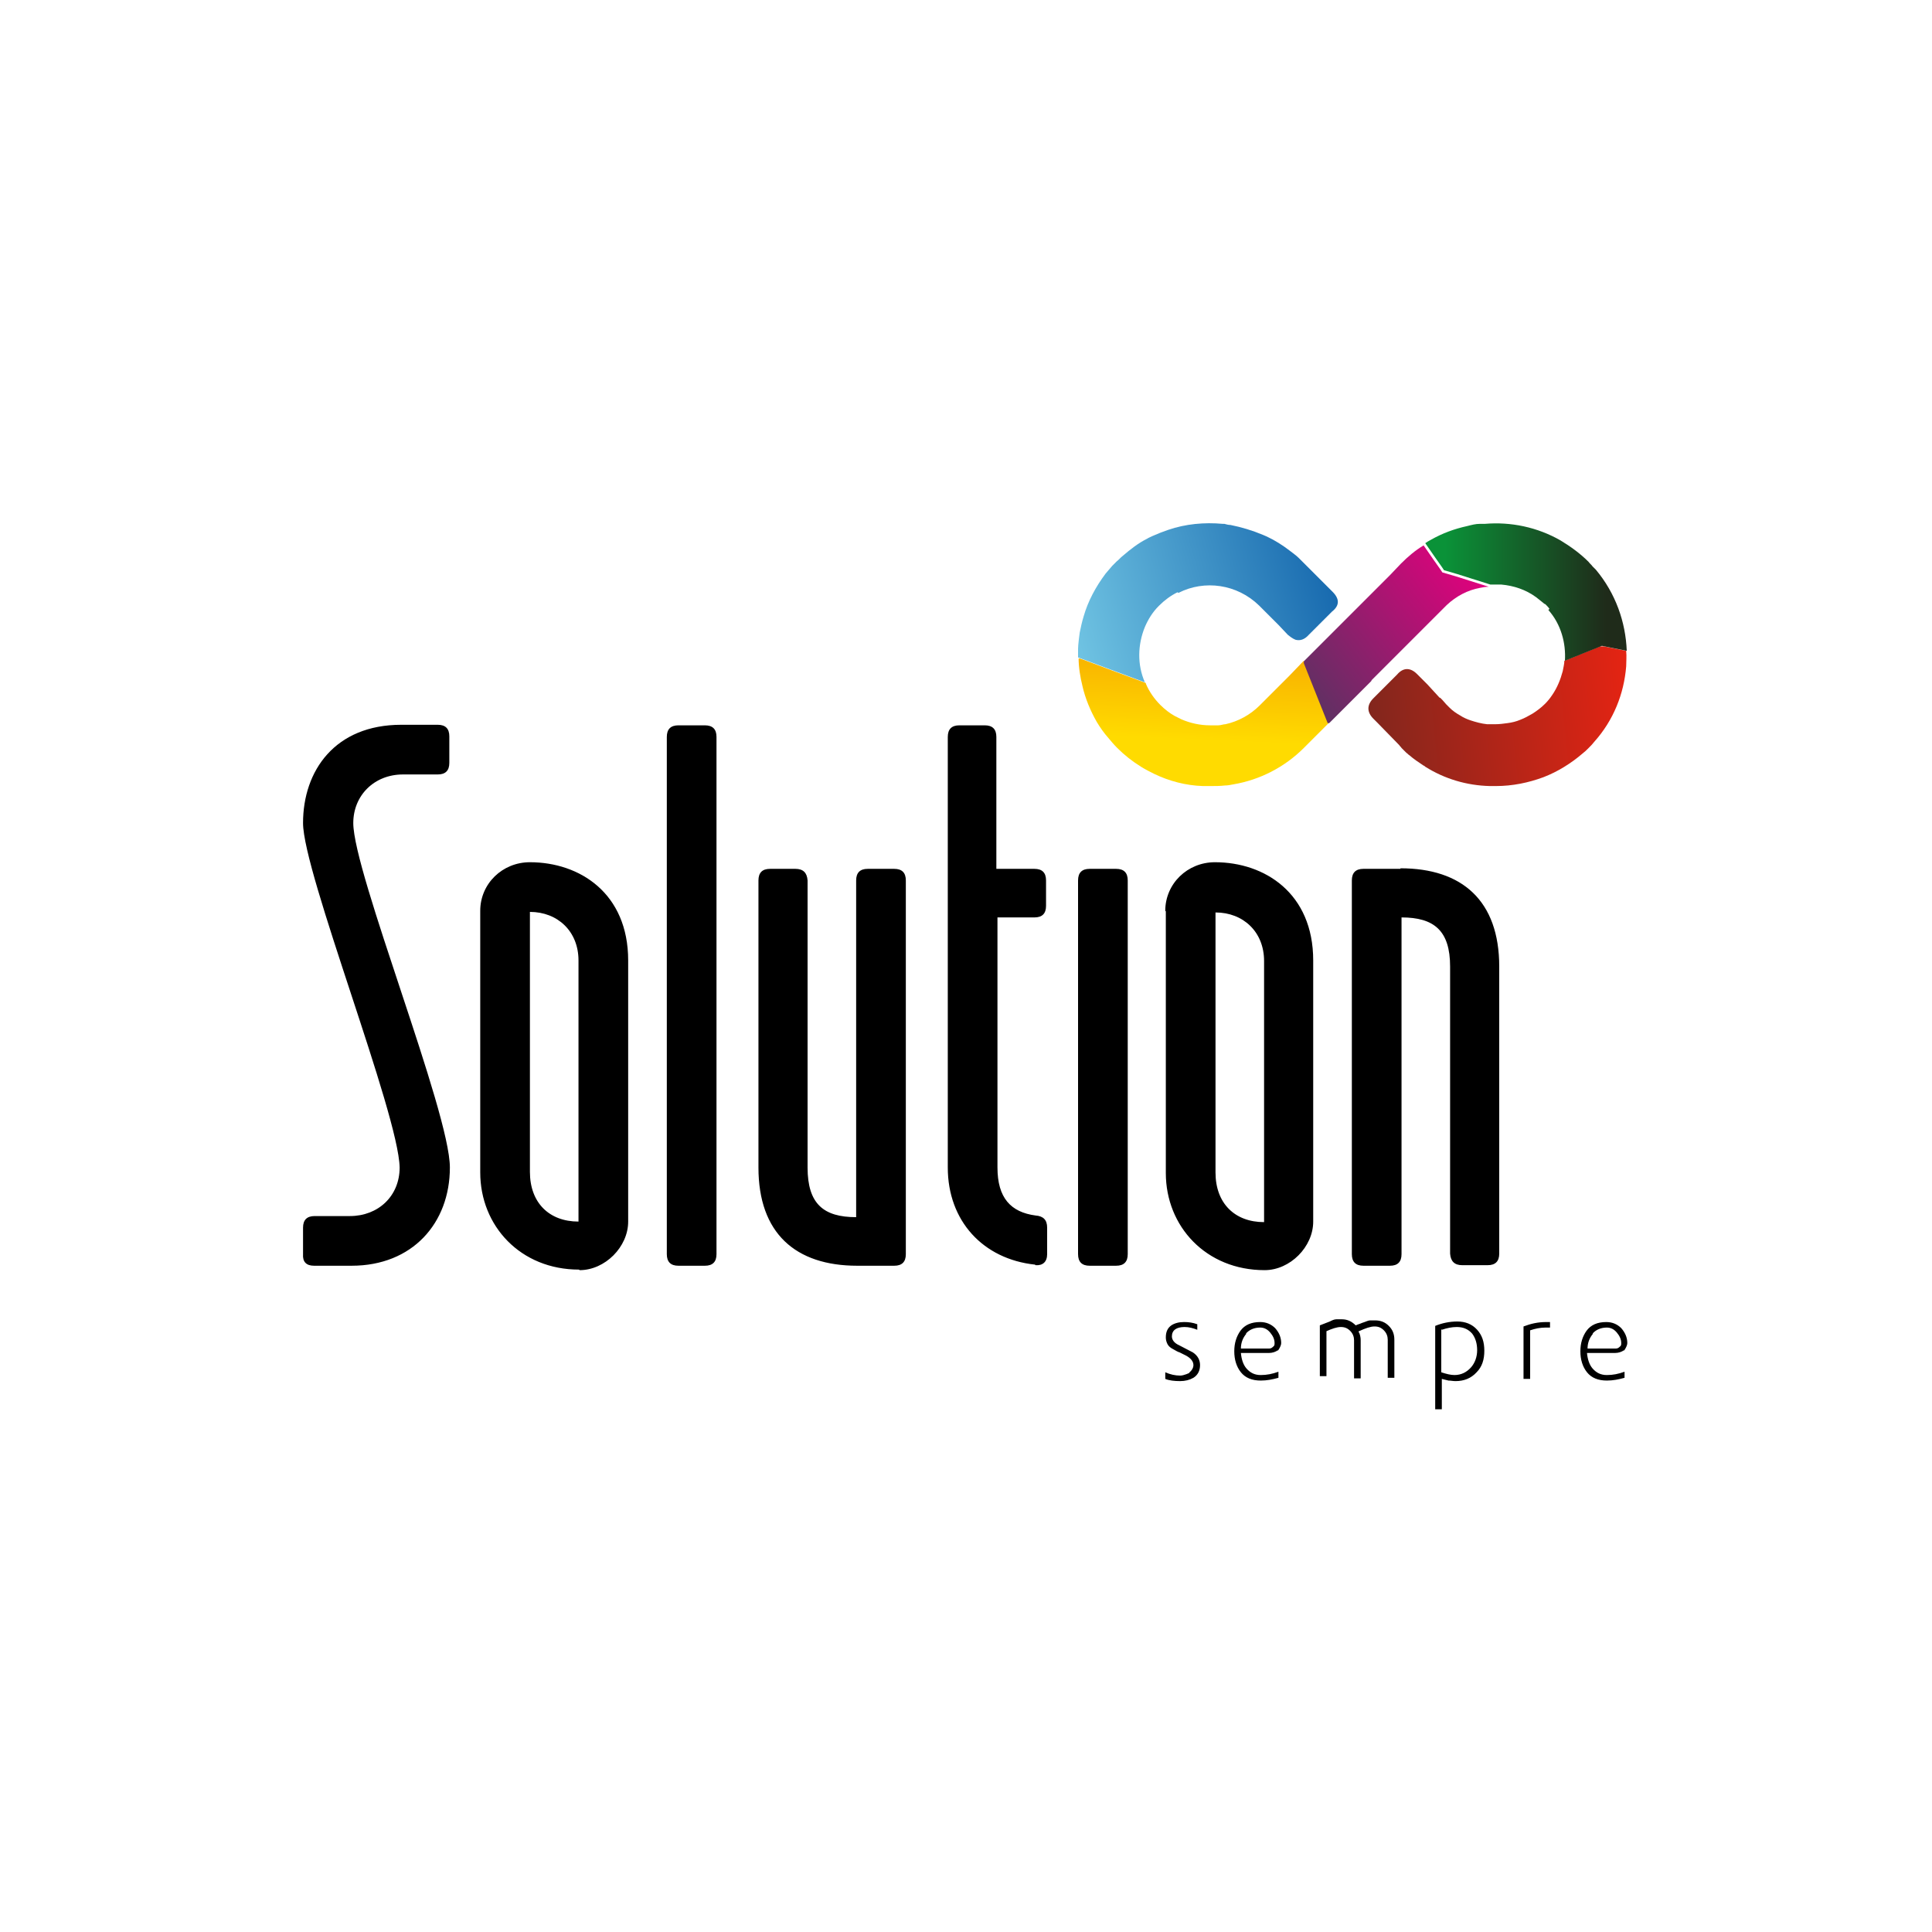 <?xml version="1.0" encoding="UTF-8"?>
<svg id="Camada_1" data-name="Camada 1" xmlns="http://www.w3.org/2000/svg" xmlns:xlink="http://www.w3.org/1999/xlink" viewBox="0 0 35 35">
  <defs>
    <style>
      .cls-1 {
        fill: url(#Gradiente_sem_nome_6);
      }

      .cls-2 {
        clip-path: url(#clippath-2);
      }

      .cls-3 {
        fill: url(#Gradiente_sem_nome_3);
      }

      .cls-4 {
        fill: url(#Gradiente_sem_nome_4);
      }

      .cls-5 {
        clip-path: url(#clippath-6);
      }

      .cls-6 {
        clip-path: url(#clippath-1);
      }

      .cls-7 {
        clip-path: url(#clippath-4);
      }

      .cls-8 {
        fill: url(#Gradiente_sem_nome_2);
      }

      .cls-9 {
        clip-path: url(#clippath);
      }

      .cls-10 {
        clip-rule: evenodd;
      }

      .cls-10, .cls-11 {
        fill: none;
      }

      .cls-12 {
        clip-path: url(#clippath-3);
      }

      .cls-13 {
        clip-path: url(#clippath-5);
      }

      .cls-14 {
        fill: url(#Gradiente_sem_nome_5);
      }
    </style>
    <clipPath id="clippath">
      <rect class="cls-11" x="2.5" y="2.5" width="30" height="30"/>
    </clipPath>
    <clipPath id="clippath-1">
      <rect class="cls-11" x="2.49" y="2.51" width="30" height="30"/>
    </clipPath>
    <clipPath id="clippath-2">
      <path class="cls-10" d="m26.1,12.77h-.02s.02,0,.02,0h0Zm-.98-.36l-.24.24c-.12.12-.12.25,0,.37l.07.07h0s.4.41.4.41c.01.02.03.03.04.05.03.03.06.06.09.09.02.01.03.03.05.04.08.07.17.13.26.19.01,0,.02.01.03.02.35.22.75.34,1.17.35.03,0,.06,0,.09,0,0,0,.01,0,.02,0,.3,0,.59-.06.86-.16.26-.1.5-.25.71-.43.04-.03.07-.06.11-.1.04-.04.07-.07.1-.11.35-.39.54-.87.58-1.37,0-.09.01-.18,0-.27,0,0,0,0,0-.01l-.45-.09-.67.27c0,.06-.02.13-.03.19-.04.15-.1.3-.19.43,0,0,0,0,0,0-.04.06-.08.11-.13.16,0,0,0,0,0,0-.07.07-.15.13-.23.18-.07.04-.14.08-.22.11-.07.03-.15.05-.23.06-.07.01-.15.02-.22.02-.05,0-.1,0-.15,0-.1-.01-.21-.04-.3-.07-.06-.02-.13-.05-.19-.09-.07-.04-.13-.08-.19-.14h0s0,0,0,0l-.06-.06-.07-.08-.04-.04h-.01s-.22-.24-.22-.24l-.19-.19c-.12-.12-.25-.12-.36.01l-.03.03-.15.15Z"/>
    </clipPath>
    <linearGradient id="Gradiente_sem_nome_6" data-name="Gradiente sem nome 6" x1="24.79" y1="13.22" x2="29.49" y2="12.74" gradientUnits="userSpaceOnUse">
      <stop offset="0" stop-color="#81261d"/>
      <stop offset="1" stop-color="#e32413"/>
    </linearGradient>
    <clipPath id="clippath-3">
      <path class="cls-10" d="m23.86,13.31l.07-.07h0s.14-.14.14-.14l-.45-1.13-.02.02h0s-.24.25-.24.25l-.54.54c-.17.17-.39.29-.62.34-.04,0-.08.02-.13.02-.02,0-.03,0-.05,0-.03,0-.06,0-.09,0,0,0,0,0-.01,0-.18,0-.36-.04-.52-.11-.04-.02-.08-.04-.12-.06-.09-.05-.18-.12-.26-.2-.11-.11-.2-.24-.26-.38,0,0,0-.02-.01-.02l-.62-.23-.32-.12-.27-.1c0,.17.03.35.07.51.05.22.14.44.26.65.06.1.13.2.21.29.05.06.1.12.16.18.13.13.27.24.43.34.08.05.16.09.24.13.27.13.57.21.88.22.05,0,.09,0,.14,0h0c.09,0,.17,0,.26-.01.05,0,.1-.01.15-.02.48-.08.93-.31,1.28-.66l.24-.24h.01Z"/>
    </clipPath>
    <linearGradient id="Gradiente_sem_nome_2" data-name="Gradiente sem nome 2" x1="21.91" y1="10.74" x2="21.79" y2="13.41" gradientUnits="userSpaceOnUse">
      <stop offset="0" stop-color="#f39200"/>
      <stop offset="1" stop-color="#ffdb00"/>
    </linearGradient>
    <clipPath id="clippath-4">
      <path class="cls-10" d="m24.85,12.32l.05-.05s0,0,0,0l.07-.07.63-.63.15-.15.07-.07.36-.36s.02-.02.03-.03c.17-.16.38-.27.6-.31.05-.01.1-.02.16-.02l-.6-.19-.24-.07-.04-.06-.12-.17-.18-.26c-.15.09-.28.2-.41.33h0s-.2.21-.2.21l-.19.19-.2.2-.7.7s0,0,0,0l-.38.38-.03.03-.07.07.45,1.13.78-.78Z"/>
    </clipPath>
    <linearGradient id="Gradiente_sem_nome_3" data-name="Gradiente sem nome 3" x1="23.77" y1="12.64" x2="26.83" y2="10.31" gradientUnits="userSpaceOnUse">
      <stop offset="0" stop-color="#613063"/>
      <stop offset=".7" stop-color="#bc0e75"/>
      <stop offset="1" stop-color="#e4007e"/>
    </linearGradient>
    <clipPath id="clippath-5">
      <path class="cls-10" d="m28.05,11.05c.23.26.32.6.3.92l.67-.27.45.09c-.02-.52-.2-1.04-.56-1.47-.01-.01-.03-.03-.04-.04,0,0-.01-.01-.02-.02-.02-.03-.05-.05-.07-.08-.16-.16-.33-.28-.51-.39-.42-.24-.9-.34-1.37-.3-.03,0-.06,0-.09,0-.08,0-.15.02-.23.04-.23.05-.45.13-.66.25-.04.02-.07.04-.1.06l.18.26.12.17.04.06.24.07.6.19s.09,0,.13,0c.02,0,.05,0,.07,0,0,0,0,0,0,0,.22.02.44.09.63.23.05.04.1.08.15.12,0,0,.01,0,.02.01.02.02.05.05.07.08"/>
    </clipPath>
    <linearGradient id="Gradiente_sem_nome_4" data-name="Gradiente sem nome 4" x1="29.1" y1="10.72" x2="26.18" y2="10.72" gradientUnits="userSpaceOnUse">
      <stop offset="0" stop-color="#1f2b1a"/>
      <stop offset="1" stop-color="#0a9238"/>
    </linearGradient>
    <clipPath id="clippath-6">
      <path class="cls-10" d="m21.35,10.74c.47-.24,1.06-.16,1.46.23l.21.21.05.05.09.09h0s.17.18.17.18c.05.04.09.07.14.09.08.02.16,0,.24-.09l.42-.42c.14-.11.14-.23.01-.36l-.31-.31-.3-.3h0c-.05-.05-.11-.09-.16-.13-.13-.1-.27-.19-.42-.26-.02-.01-.05-.02-.07-.03-.19-.08-.39-.14-.59-.18-.04,0-.07-.01-.11-.02-.01,0-.02,0-.03,0-.33-.03-.67,0-.99.11-.09.03-.19.07-.28.11-.04.02-.07.03-.1.05-.16.08-.3.19-.44.31-.04.03-.07.07-.11.1,0,0,0,0,0,0,0,0-.01.01-.02.02-.02.02-.04.04-.06.06-.04.05-.08.09-.12.14-.18.24-.32.5-.4.78-.03.1-.05.19-.07.29-.02.15-.04.3-.03.45l.27.1.32.12.62.23c-.14-.32-.13-.68,0-1,.06-.14.14-.27.25-.38,0,0,0,0,.01-.01,0,0,0,0,0,0,.1-.1.21-.18.33-.24"/>
    </clipPath>
    <linearGradient id="Gradiente_sem_nome_5" data-name="Gradiente sem nome 5" x1="19.06" y1="11.74" x2="24.68" y2="10.12" gradientUnits="userSpaceOnUse">
      <stop offset="0" stop-color="#77cbe7"/>
      <stop offset="1" stop-color="#0c5ea8"/>
    </linearGradient>
  </defs>
  <g class="cls-9">
    <g class="cls-6">
      <path d="m9.6,16.52h0c.5,0,.88.35.88.88v4.73c-.53,0-.88-.34-.88-.9v-4.71Zm.9,6.49c.46,0,.88-.42.88-.88v-4.73c0-1.22-.88-1.78-1.78-1.78-.5,0-.9.39-.9.88v4.74c0,.97.73,1.76,1.79,1.76Zm1.79-.08h.48c.14,0,.21-.07.21-.21v-9.37c0-.14-.07-.21-.21-.21h-.48c-.14,0-.21.07-.21.21v9.37c0,.14.07.21.21.21Zm3.24,0h.67c.14,0,.21-.07.21-.21v-6.77c0-.14-.07-.21-.21-.21h-.48c-.14,0-.21.07-.21.21v6.1c-.59,0-.88-.24-.88-.9v-5.2c-.01-.14-.08-.21-.22-.21h-.46c-.14,0-.21.07-.21.21v5.2c0,1.19.67,1.78,1.79,1.78Zm3.23-.01c.13.01.21-.06.21-.2v-.48c0-.14-.07-.21-.21-.22-.45-.06-.69-.32-.69-.87v-4.53h.67c.14,0,.21-.07.21-.21v-.46c0-.14-.07-.21-.21-.21h-.69v-2.39c0-.14-.07-.21-.21-.21h-.46c-.14,0-.21.07-.21.21v7.8c0,.97.64,1.66,1.58,1.76Zm.98.01h.48c.14,0,.21-.07.21-.21v-6.77c0-.14-.07-.21-.21-.21h-.48c-.14,0-.21.07-.21.21v6.77c0,.14.07.21.21.21Zm3.16-5.52h0v4.73c-.53,0-.88-.34-.88-.9v-4.71c.5,0,.88.35.88.88Zm-1.78-.9v4.74c0,.97.73,1.76,1.79,1.76.46,0,.88-.42.88-.88v-4.73c0-1.22-.88-1.78-1.78-1.78-.5,0-.9.39-.9.88Zm4.25-.77h-.67c-.14,0-.21.07-.21.21v6.77c0,.14.07.21.21.21h.48c.14,0,.21-.07.21-.21v-6.1c.59,0,.88.24.88.89v5.2c.01.14.08.21.22.21h.46c.14,0,.21-.07.21-.21v-5.2c0-1.19-.67-1.78-1.79-1.78Zm-19.69,7.19h.69c1.1,0,1.78-.77,1.78-1.78s-1.75-5.34-1.75-6.24c0-.5.38-.88.9-.88h.63c.14,0,.21-.07.21-.21v-.48c0-.14-.07-.21-.21-.21h-.66c-1.2,0-1.78.83-1.78,1.78,0,.9,1.73,5.26,1.75,6.24,0,.52-.39.88-.9.88h-.64c-.14,0-.21.07-.21.21v.48c-.01.14.06.21.2.21Z"/>
      <path d="m22.57,24.16h0c.06-.07.15-.11.26-.11.07,0,.13.03.18.09.05.06.08.12.08.19,0,.03,0,.05-.03.07-.02.02-.04.03-.07.03h-.51c0-.11.04-.2.1-.27m.57.31s.06-.08.06-.14c0-.1-.04-.19-.11-.27-.07-.07-.16-.11-.27-.11-.16,0-.28.05-.36.16-.07.1-.11.22-.11.37s.04.28.12.38c.08.1.2.15.36.15.11,0,.21-.02.32-.05v-.11c-.11.04-.21.06-.32.06s-.19-.04-.26-.12c-.06-.07-.09-.17-.1-.28h.51c.06,0,.12-.02.16-.05Zm.87-.35c.11-.05.2-.08.27-.08.07,0,.12.02.17.07.05.05.07.11.07.17v.69h.12v-.69c0-.05-.01-.11-.04-.16.13-.06.22-.09.29-.09s.12.02.17.07c.05.05.07.11.07.17v.69h.12v-.69c0-.1-.03-.18-.1-.25-.07-.07-.15-.1-.25-.1-.03,0-.06,0-.09,0-.03,0-.07.02-.1.03-.03.01-.06.02-.08.03-.03.01-.06.02-.08.03-.07-.07-.15-.11-.25-.11-.03,0-.06,0-.1,0-.04,0-.08.02-.12.04l-.18.07v.92h.12v-.86Zm2.1-.03h0c.09-.03.18-.05.27-.05.12,0,.21.04.28.12.06.08.09.18.09.3s-.04.23-.11.31c-.08.09-.18.14-.3.14-.07,0-.15-.02-.24-.05v-.78Zm0,.89s.08.02.12.03c.04,0,.08.01.13.01.15,0,.28-.05.38-.16.1-.1.14-.23.14-.39s-.04-.28-.13-.38c-.09-.1-.21-.15-.36-.15-.14,0-.28.03-.4.08v1.51h.12v-.57Zm1.6-.88c.09-.03.18-.05.28-.05,0,0,.02,0,.03,0,.01,0,.03,0,.05,0v-.1s-.01,0-.03,0h-.04c-.15,0-.28.03-.41.08v.95h.12v-.89Zm1.13.06h0c.06-.07.15-.11.26-.11.07,0,.13.03.18.09.05.06.08.12.08.19,0,.03,0,.05-.03.07-.02.02-.04.03-.07.03h-.51c0-.11.04-.2.1-.27Zm.57.31s.06-.08.06-.14c0-.1-.04-.19-.11-.27-.07-.07-.16-.11-.27-.11-.16,0-.28.05-.36.16-.07.1-.11.22-.11.37s.04.28.12.38c.08.1.2.15.36.15.11,0,.21-.02.32-.05v-.11c-.11.04-.21.06-.32.06s-.19-.04-.26-.12c-.06-.07-.09-.17-.1-.28h.51c.06,0,.12-.02.16-.05Zm-7.87.4s-.1.05-.17.05c-.09,0-.18-.02-.27-.06v.12c.07.03.17.04.27.04.09,0,.17-.02.24-.06.08-.05.12-.13.12-.23,0-.09-.04-.17-.13-.23l-.25-.13c-.09-.04-.13-.1-.13-.16,0-.11.08-.17.23-.17.08,0,.15.02.23.05v-.1c-.08-.03-.16-.04-.24-.04-.09,0-.17.02-.23.06-.07.05-.1.12-.1.22,0,.04.01.08.03.12.02.04.06.07.1.09.04.02.08.05.12.06.04.02.08.04.12.06.09.05.13.11.13.17,0,.05-.03.1-.08.14Z"/>
      <g class="cls-2">
        <rect class="cls-1" x="24.75" y="11.71" width="4.72" height="2.55"/>
      </g>
      <g class="cls-12">
        <rect class="cls-8" x="19.54" y="11.93" width="4.54" height="2.33"/>
      </g>
      <g class="cls-7">
        <rect class="cls-3" x="23.62" y="9.86" width="3.36" height="3.24"/>
      </g>
      <g class="cls-13">
        <rect class="cls-4" x="25.81" y="9.46" width="3.66" height="2.52"/>
      </g>
      <g class="cls-5">
        <rect class="cls-14" x="19.53" y="9.47" width="4.74" height="2.9"/>
      </g>
    </g>
  </g>
</svg>